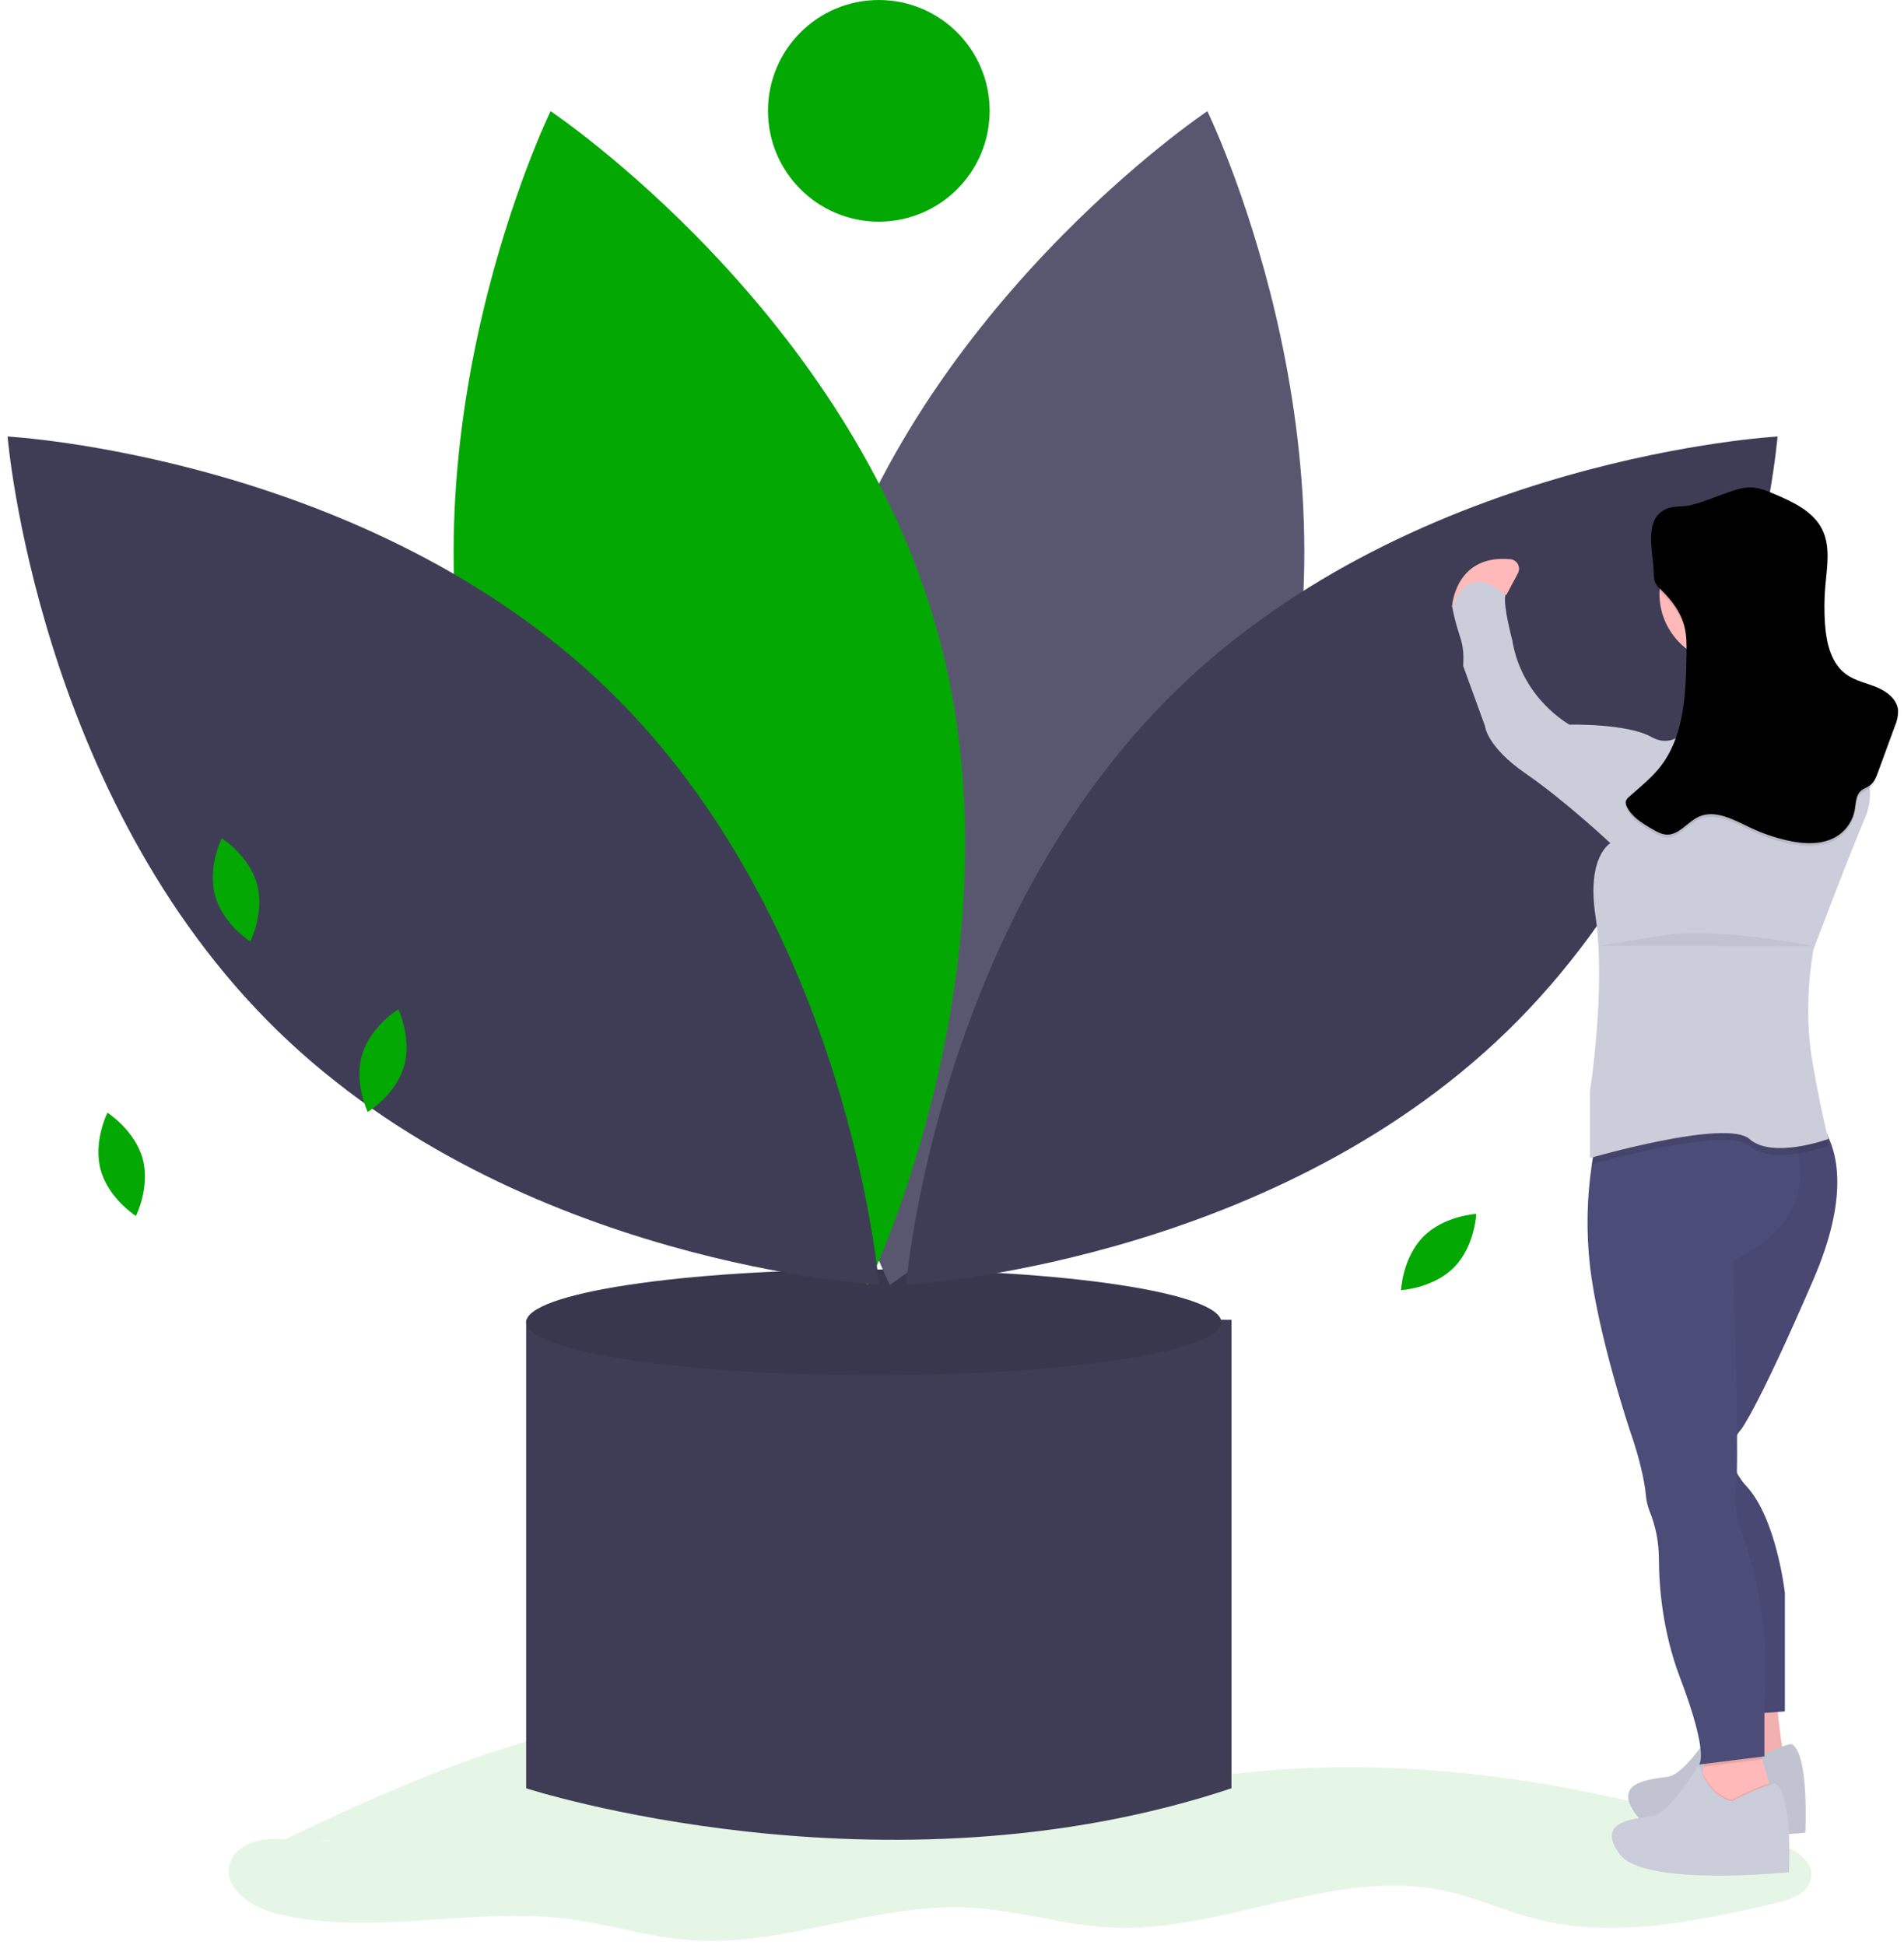 <svg width="140" height="143" viewBox="0 0 140 143" fill="none" xmlns="http://www.w3.org/2000/svg">
<path d="M114.403 39.356C114.403 39.356 111.797 40.859 112.599 42.964C112.599 42.964 115.305 43.766 116.407 45.77C117.51 47.774 126.028 54.99 126.028 54.99L132.242 51.883C132.242 51.883 130.08 48.998 123.244 46.983C123.244 46.983 119.213 42.663 117.81 41.861C116.407 41.06 114.403 39.356 114.403 39.356Z" fill="#CBCDDA"/>
<path opacity="0.05" d="M114.403 39.356C114.403 39.356 111.797 40.859 112.599 42.964C112.599 42.964 115.305 43.766 116.407 45.77C117.51 47.774 126.028 54.99 126.028 54.99L132.242 51.883C132.242 51.883 130.08 48.998 123.244 46.983C123.244 46.983 119.213 42.663 117.81 41.861C116.407 41.06 114.403 39.356 114.403 39.356Z" fill="black"/>
<path opacity="0.1" d="M24.315 135.291C22.977 135.622 21.578 135.236 20.199 135.22C18.821 135.203 17.214 135.782 16.876 137.119C16.422 138.913 18.52 140.266 20.316 140.713C27.288 142.448 34.668 140.196 41.794 141.115C44.796 141.502 47.716 142.449 50.735 142.675C57.646 143.192 64.397 139.906 71.317 140.276C74.784 140.462 78.153 141.563 81.621 141.739C89.916 142.162 98.1 137.292 106.221 139.037C108.515 139.53 110.668 140.534 112.94 141.116C118.684 142.587 124.732 141.276 130.515 139.964C131.663 139.704 133.047 139.197 133.189 138.028C133.345 136.738 131.864 135.929 130.632 135.517C117.158 131.011 102.732 128.624 88.678 130.707C85.48 131.181 82.291 131.885 79.058 131.838C71.903 131.735 65.328 128.003 58.303 126.638C44.993 124.051 31.685 130.086 19.466 135.964" fill="#03A803"/>
<path d="M42.763 97.052H38.688V131.502C38.688 131.502 64.989 140.022 90.549 131.502V97.052H42.763Z" fill="#3F3D56"/>
<path d="M64.248 101.128C78.364 101.128 89.808 99.386 89.808 97.238C89.808 95.09 78.364 93.349 64.248 93.349C50.132 93.349 38.688 95.09 38.688 97.238C38.688 99.386 50.132 101.128 64.248 101.128Z" fill="#3F3D56"/>
<path opacity="0.1" d="M64.248 101.128C78.364 101.128 89.808 99.386 89.808 97.238C89.808 95.09 78.364 93.349 64.248 93.349C50.132 93.349 38.688 95.09 38.688 97.238C38.688 99.386 50.132 101.128 64.248 101.128Z" fill="black"/>
<path d="M93.96 55.893C87.512 79.728 65.426 94.49 65.426 94.49C65.426 94.49 53.795 70.607 60.243 46.772C66.691 22.937 88.776 8.175 88.776 8.175C88.776 8.175 100.407 32.058 93.96 55.893Z" fill="#595770"/>
<path d="M35.302 55.893C41.75 79.728 63.835 94.49 63.835 94.49C63.835 94.49 75.466 70.607 69.019 46.772C62.571 22.937 40.485 8.175 40.485 8.175C40.485 8.175 28.854 32.058 35.302 55.893Z" fill="#03A803"/>
<path d="M44.776 50.77C62.47 67.994 64.631 94.471 64.631 94.471C64.631 94.471 38.106 93.022 20.413 75.799C2.72 58.575 0.558 32.099 0.558 32.099C0.558 32.099 27.084 33.547 44.776 50.77Z" fill="#3F3D56"/>
<path d="M86.485 50.77C68.792 67.994 66.631 94.471 66.631 94.471C66.631 94.471 93.156 93.022 110.849 75.799C128.542 58.575 130.703 32.099 130.703 32.099C130.703 32.099 104.178 33.547 86.485 50.77Z" fill="#3F3D56"/>
<path d="M64.618 16.299C69.119 16.299 72.768 12.65 72.768 8.149C72.768 3.649 69.119 0 64.618 0C60.118 0 56.469 3.649 56.469 8.149C56.469 12.65 60.118 16.299 64.618 16.299Z" fill="#03A803"/>
<path d="M15.817 65.862C16.395 67.959 18.403 69.234 18.403 69.234C18.403 69.234 19.473 67.111 18.896 65.014C18.318 62.917 16.31 61.642 16.31 61.642C16.31 61.642 15.239 63.766 15.817 65.862Z" fill="#03A803"/>
<path d="M26.633 77.54C26.011 79.624 27.037 81.77 27.037 81.77C27.037 81.77 29.071 80.537 29.693 78.453C30.315 76.369 29.289 74.223 29.289 74.223C29.289 74.223 27.255 75.456 26.633 77.54Z" fill="#03A803"/>
<path d="M104.646 90.947C103.12 92.496 103.019 94.872 103.019 94.872C103.019 94.872 105.394 94.737 106.921 93.188C108.447 91.639 108.548 89.262 108.548 89.262C108.548 89.262 106.173 89.397 104.646 90.947Z" fill="#03A803"/>
<path d="M130.638 124.843C130.638 124.843 130.939 129.252 131.44 129.753C131.941 130.254 126.93 130.555 126.93 130.555L127.632 124.843H130.638Z" fill="#FFB9B9"/>
<path opacity="0.05" d="M130.638 124.843C130.638 124.843 130.939 129.252 131.44 129.753C131.941 130.254 126.93 130.555 126.93 130.555L127.632 124.843H130.638Z" fill="black"/>
<path d="M131.741 128.25C131.741 128.25 131.039 128.25 128.534 129.553C128.534 129.553 126.83 129.252 126.128 126.847C126.128 126.847 124.024 130.455 122.621 130.655C121.218 130.856 118.512 131.056 120.316 133.461C122.12 135.867 132.743 134.764 132.743 134.764C132.743 134.764 133.044 128.952 131.741 128.25Z" fill="#CBCDDA"/>
<path opacity="0.05" d="M131.741 128.25C131.741 128.25 131.039 128.25 128.534 129.553C128.534 129.553 126.83 129.252 126.128 126.847C126.128 126.847 124.024 130.455 122.621 130.655C121.218 130.856 118.512 131.056 120.316 133.461C122.12 135.867 132.743 134.764 132.743 134.764C132.743 134.764 133.044 128.952 131.741 128.25Z" fill="black"/>
<path d="M130.237 131.657L129.536 133.562L124.926 132.259L125.188 130.369L125.251 129.913L125.427 128.651C125.427 128.651 129.335 127.648 129.335 128.15C129.388 128.563 129.474 128.971 129.592 129.37C129.752 129.987 129.954 130.689 130.089 131.151C130.177 131.457 130.237 131.657 130.237 131.657Z" fill="#FFB9B9"/>
<path d="M127.722 105.521C127.406 106.055 127.048 107.057 127.713 108.31C127.91 108.672 128.152 109.008 128.434 109.309C130.638 111.714 131.24 117.126 131.24 117.126V125.845L129.736 125.96L127.331 126.146L123.723 111.313C123.723 111.313 121.619 100.49 122.621 98.585C123.623 96.681 124.525 84.755 124.525 84.755L125.357 83.894L127.331 81.849H133.044C133.501 82.177 133.88 82.601 134.155 83.092C135.114 84.679 135.975 87.981 133.344 94.076C129.235 103.596 128.033 105.1 128.033 105.1C127.913 105.228 127.809 105.369 127.722 105.521Z" fill="#4C4C78"/>
<path opacity="0.05" d="M127.722 105.521C127.406 106.055 127.048 107.057 127.713 108.31C127.91 108.672 128.152 109.008 128.434 109.309C130.638 111.714 131.24 117.126 131.24 117.126V125.845L129.736 125.96L127.331 126.146L123.723 111.313C123.723 111.313 121.619 100.49 122.621 98.585C123.623 96.681 124.525 84.755 124.525 84.755L125.357 83.894L127.331 81.849H133.044C133.501 82.177 133.88 82.601 134.155 83.092C135.114 84.679 135.975 87.981 133.344 94.076C129.235 103.596 128.033 105.1 128.033 105.1C127.913 105.228 127.809 105.369 127.722 105.521Z" fill="black"/>
<path opacity="0.1" d="M129.592 129.37L125.251 129.913L125.427 128.651C125.427 128.651 129.335 127.648 129.335 128.15C129.388 128.563 129.474 128.971 129.592 129.37Z" fill="black"/>
<path d="M127.431 92.673C127.431 92.673 127.681 100.562 127.722 105.521C127.731 106.642 127.73 107.615 127.713 108.31C127.719 108.678 127.692 109.046 127.632 109.409C127.331 110.311 127.932 112.316 127.932 112.316C130.438 118.93 129.736 124.743 129.736 124.743V129.153L124.926 129.754C124.926 129.754 125.728 129.153 123.523 123.34C122.256 120.001 121.981 116.728 121.977 114.548C121.966 113.354 121.727 112.173 121.274 111.069C121.135 110.697 121.049 110.307 121.017 109.911C120.817 107.906 119.915 105.401 119.915 105.401C119.915 105.401 117.51 98.285 116.908 93.074C116.63 90.593 116.677 88.087 117.048 85.618C117.136 84.991 117.257 84.368 117.409 83.753C117.409 83.753 127.207 77.588 130.906 81.849C131.262 82.266 131.544 82.741 131.741 83.252C131.944 83.758 132.102 84.28 132.214 84.814C133.365 90.469 127.431 92.673 127.431 92.673Z" fill="#4C4C78"/>
<path d="M127.131 48.776C129.953 48.776 132.242 46.488 132.242 43.665C132.242 40.842 129.953 38.554 127.131 38.554C124.308 38.554 122.019 40.842 122.019 43.665C122.019 46.488 124.308 48.776 127.131 48.776Z" fill="#FFB9B9"/>
<path d="M124.324 46.872C124.324 46.872 126.429 52.785 124.324 55.892C122.22 58.998 131.039 57.996 131.039 57.996L134.447 53.887C134.447 53.887 130.438 53.887 130.237 46.872C130.037 39.856 124.324 46.872 124.324 46.872Z" fill="#FFB9B9"/>
<path opacity="0.1" d="M134.447 84.254C133.72 84.506 132.973 84.693 132.214 84.814C130.966 85.006 129.494 85.013 128.634 84.254C128.124 83.804 126.867 83.749 125.357 83.894C122.176 84.198 117.87 85.385 117.048 85.618C117.136 84.991 117.257 84.368 117.409 83.753C117.409 83.753 127.207 77.588 130.906 81.849H133.044C133.501 82.177 133.88 82.601 134.155 83.092C134.34 83.889 134.447 84.254 134.447 84.254Z" fill="black"/>
<path opacity="0.1" d="M130.237 131.658L129.536 133.562L124.926 132.259L125.188 130.369C125.98 132.121 127.331 132.359 127.331 132.359C128.788 131.602 129.635 131.285 130.089 131.152C130.177 131.457 130.237 131.658 130.237 131.658Z" fill="black"/>
<path d="M130.538 131.156C130.538 131.156 129.837 131.156 127.331 132.459C127.331 132.459 125.627 132.158 124.926 129.753C124.926 129.753 122.821 133.361 121.418 133.561C120.015 133.762 117.309 133.962 119.113 136.368C120.917 138.773 131.54 137.671 131.54 137.671C131.54 137.671 131.841 131.858 130.538 131.156Z" fill="#CBCDDA"/>
<path d="M106.761 44.644C106.761 44.644 106.957 40.74 111.059 41.123C111.174 41.133 111.284 41.172 111.381 41.236C111.477 41.3 111.556 41.386 111.61 41.488C111.665 41.59 111.694 41.703 111.694 41.818C111.695 41.934 111.667 42.047 111.613 42.149L110.772 43.732L106.761 44.644Z" fill="#FFB9B9"/>
<path d="M130.438 55.09C130.438 55.09 125.527 54.288 124.224 53.286C124.224 53.286 123.222 55.191 121.418 54.188C119.614 53.186 115.405 53.286 115.405 53.286C115.405 53.286 111.897 51.382 111.196 47.073C111.196 47.073 110.494 44.467 110.695 43.766C110.695 43.766 108.089 41.06 106.786 44.668C107.287 47.173 107.688 46.973 107.588 48.977L109.191 53.387C109.191 53.387 109.292 54.89 112.198 56.894C115.104 58.899 118.412 62.005 118.412 62.005C118.412 62.005 116.658 62.957 117.309 67.317C118.105 72.645 116.908 80.245 116.908 80.245V85.156C116.908 85.156 126.93 82.249 128.634 83.753C130.338 85.256 134.447 83.753 134.447 83.753C134.447 83.753 133.946 82.049 133.244 77.94C132.543 73.831 133.344 69.822 133.344 69.822C133.344 69.822 135.95 62.907 137.153 60.101C138.355 57.295 136.251 53.487 134.146 52.084C132.041 50.681 131.258 51.523 131.258 51.523C131.258 51.523 134.948 54.188 130.438 55.09Z" fill="#CBCDDA"/>
<path opacity="0.1" d="M121.603 42.415C121.601 42.624 121.636 42.831 121.707 43.028C121.824 43.251 121.983 43.45 122.177 43.612C122.927 44.345 123.586 45.217 123.85 46.232C124.029 46.92 124.019 47.64 124.008 48.351C123.965 51.228 123.844 54.334 122.067 56.598C121.413 57.43 120.574 58.091 119.784 58.795C119.674 58.876 119.591 58.988 119.545 59.116C119.523 59.253 119.549 59.393 119.619 59.513C119.985 60.275 120.758 60.742 121.489 61.166C121.823 61.359 122.175 61.559 122.561 61.571C123.473 61.601 124.075 60.638 124.904 60.259C126.111 59.708 127.466 60.475 128.665 61.046C129.533 61.459 130.443 61.776 131.379 61.993C132.662 62.289 134.112 62.361 135.192 61.608C135.817 61.169 136.243 60.501 136.38 59.75C136.467 59.26 136.453 58.692 136.824 58.36C137.015 58.189 137.276 58.118 137.482 57.967C137.803 57.732 137.955 57.337 138.092 56.964L139.326 53.588C139.486 53.232 139.568 52.845 139.568 52.455C139.508 51.642 138.759 51.052 138.006 50.739C137.254 50.427 136.421 50.273 135.759 49.797C134.64 48.993 134.295 47.492 134.194 46.117C134.125 45.174 134.132 44.226 134.215 43.283C134.337 41.885 134.61 40.396 133.988 39.138C133.324 37.794 131.834 37.108 130.454 36.523C129.924 36.298 129.38 36.07 128.805 36.044C128.196 36.017 127.604 36.22 127.028 36.419C126.114 36.736 125.186 37.147 124.242 37.362C123.711 37.483 123.13 37.392 122.619 37.584C120.74 38.289 121.603 40.903 121.603 42.415Z" fill="black"/>
<path d="M121.603 42.215C121.601 42.423 121.636 42.631 121.707 42.827C121.824 43.05 121.983 43.249 122.177 43.411C122.927 44.144 123.586 45.016 123.85 46.032C124.029 46.719 124.019 47.44 124.008 48.15C123.965 51.028 123.844 54.134 122.067 56.397C121.413 57.229 120.574 57.891 119.784 58.594C119.674 58.675 119.591 58.787 119.545 58.916C119.523 59.053 119.549 59.193 119.619 59.312C119.985 60.074 120.758 60.541 121.489 60.965C121.823 61.159 122.175 61.358 122.561 61.371C123.473 61.4 124.075 60.438 124.904 60.059C126.111 59.508 127.466 60.275 128.665 60.845C129.533 61.258 130.443 61.576 131.379 61.792C132.662 62.088 134.112 62.161 135.192 61.408C135.817 60.968 136.243 60.301 136.38 59.549C136.467 59.06 136.453 58.491 136.824 58.16C137.015 57.989 137.276 57.918 137.482 57.766C137.803 57.532 137.955 57.136 138.092 56.763L139.326 53.388C139.486 53.031 139.568 52.645 139.568 52.254C139.508 51.441 138.759 50.851 138.006 50.539C137.254 50.226 136.421 50.072 135.759 49.597C134.64 48.793 134.295 47.291 134.194 45.917C134.125 44.973 134.132 44.025 134.215 43.082C134.337 41.684 134.61 40.195 133.988 38.937C133.324 37.593 131.834 36.907 130.454 36.322C129.924 36.097 129.38 35.869 128.805 35.844C128.196 35.817 127.604 36.019 127.028 36.219C126.114 36.536 125.186 36.946 124.242 37.161C123.711 37.282 123.13 37.192 122.619 37.384C120.74 38.088 121.603 40.702 121.603 42.215Z" fill="black"/>
<path opacity="0.05" d="M117.562 69.565C117.562 69.565 118.361 69.371 122.37 68.77C126.379 68.169 133.394 69.572 133.394 69.572" fill="black"/>
<path d="M7.408 86.044C7.986 88.141 9.993 89.416 9.993 89.416C9.993 89.416 11.064 87.293 10.486 85.196C9.909 83.099 7.901 81.824 7.901 81.824C7.901 81.824 6.83 83.948 7.408 86.044Z" fill="#03A803"/>
</svg>
